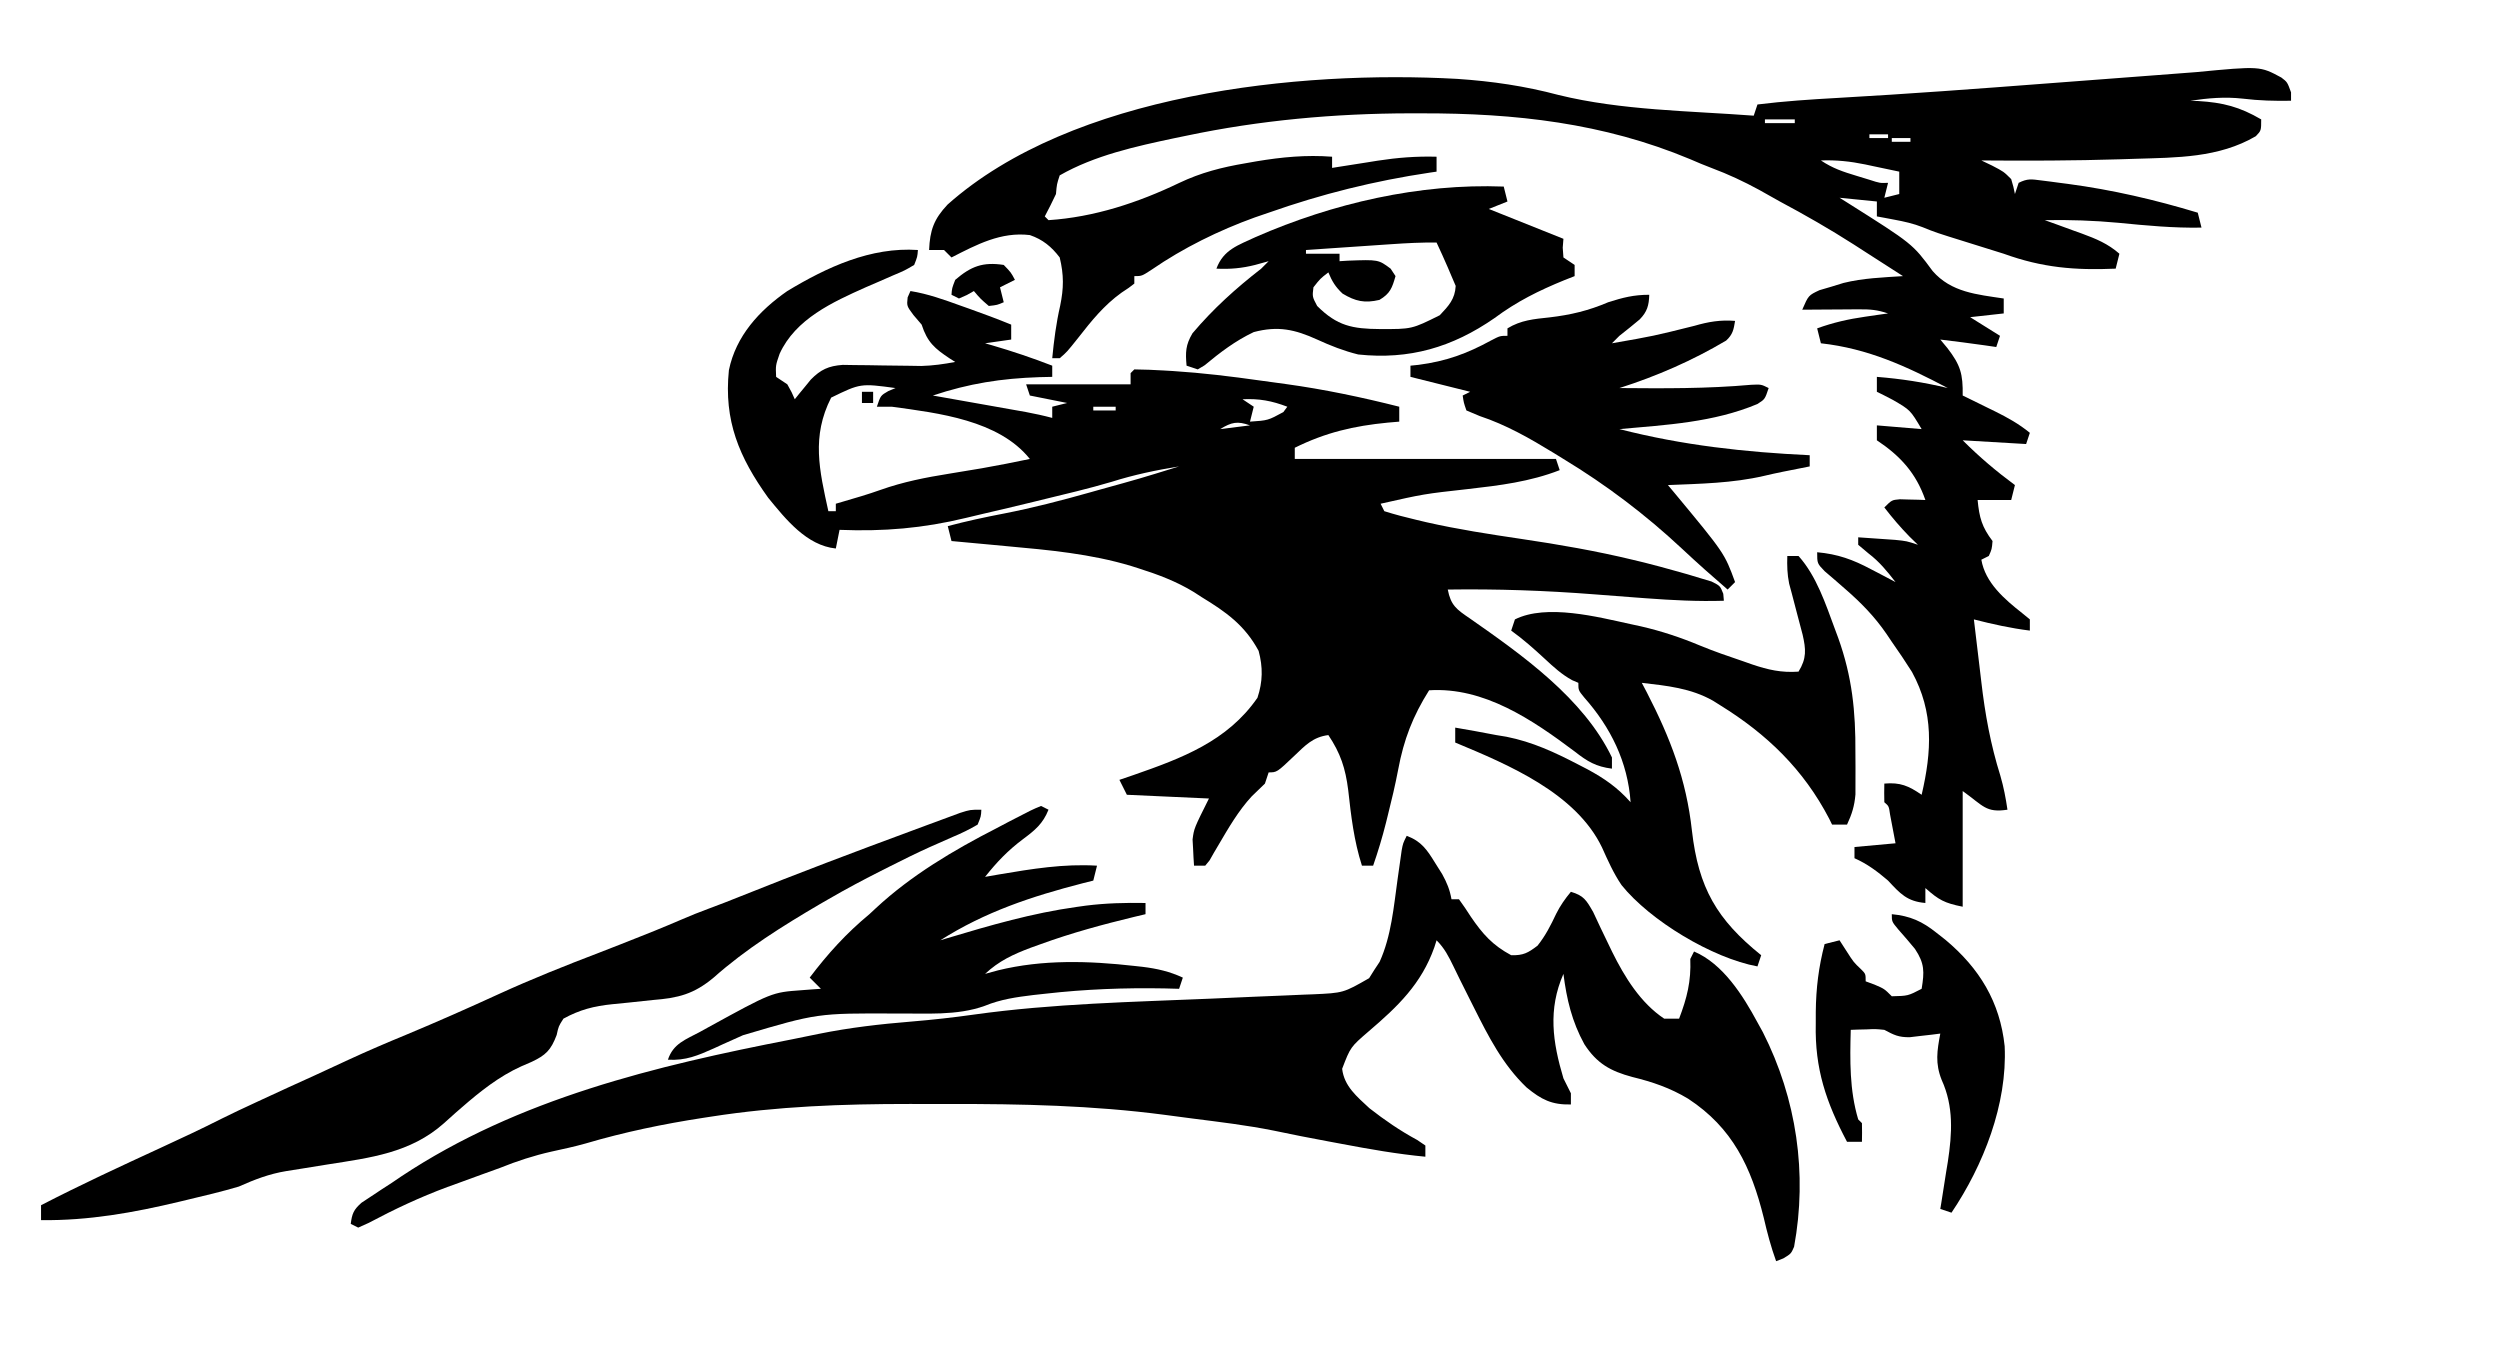 <?xml version="1.0" encoding="UTF-8"?>
<svg version="1.1" xmlns="http://www.w3.org/2000/svg" width="670" height="364">
<path d="M0 0 C-0.137 1.82 -0.137 1.82 -1 4 C-3.52 5.492 -3.52 5.492 -6.812 6.875 C-7.989 7.391 -9.166 7.906 -10.379 8.438 C-11.574 8.953 -12.769 9.469 -14 10 C-22.859 13.961 -32.809 18.478 -37.062 27.812 C-38.141 30.926 -38.141 30.926 -38 34 C-37.01 34.66 -36.02 35.32 -35 36 C-33.812 38.125 -33.812 38.125 -33 40 C-32.613 39.518 -32.227 39.036 -31.828 38.539 C-31.307 37.907 -30.787 37.276 -30.25 36.625 C-29.74 35.999 -29.229 35.372 -28.703 34.727 C-26.049 32.036 -23.958 31.071 -20.163 30.789 C-18.555 30.814 -18.555 30.814 -16.914 30.84 C-15.736 30.851 -14.558 30.862 -13.344 30.873 C-12.117 30.894 -10.889 30.916 -9.625 30.938 C-7.201 30.972 -4.776 31.002 -2.352 31.027 C-1.277 31.045 -0.203 31.063 0.904 31.082 C4.025 30.999 6.937 30.586 10 30 C9.277 29.546 9.277 29.546 8.539 29.082 C4.494 26.399 2.536 24.725 1 20 C0.278 19.154 -0.444 18.309 -1.188 17.438 C-3 15 -3 15 -2.75 12.688 C-2.502 12.131 -2.255 11.574 -2 11 C2.707 11.756 7.033 13.329 11.5 14.938 C12.62 15.335 12.62 15.335 13.762 15.74 C17.539 17.088 21.289 18.476 25 20 C25 21.32 25 22.64 25 24 C22.69 24.33 20.38 24.66 18 25 C18.629 25.182 19.258 25.364 19.906 25.551 C25.371 27.156 30.692 28.936 36 31 C36 31.99 36 32.98 36 34 C34.295 34.039 34.295 34.039 32.555 34.078 C22.384 34.415 13.697 35.768 4 39 C4.827 39.146 5.655 39.292 6.507 39.443 C9.586 39.988 12.665 40.534 15.743 41.081 C17.074 41.317 18.405 41.553 19.735 41.788 C21.652 42.127 23.568 42.468 25.484 42.809 C26.636 43.013 27.789 43.217 28.976 43.427 C31.349 43.877 33.668 44.377 36 45 C36 44.01 36 43.02 36 42 C37.32 41.67 38.64 41.34 40 41 C36.7 40.34 33.4 39.68 30 39 C29.67 38.01 29.34 37.02 29 36 C38.24 36 47.48 36 57 36 C57 35.01 57 34.02 57 33 C57.33 32.67 57.66 32.34 58 32 C60.661 32.031 63.28 32.132 65.934 32.293 C66.741 32.34 67.548 32.388 68.38 32.437 C76.238 32.943 84.012 33.88 91.805 34.992 C94.064 35.313 96.326 35.617 98.588 35.92 C108.892 37.34 118.918 39.452 129 42 C129 43.32 129 44.64 129 46 C127.984 46.086 126.968 46.173 125.922 46.262 C116.849 47.148 109.264 48.899 101 53 C101 53.99 101 54.98 101 56 C124.1 56 147.2 56 171 56 C171.33 56.99 171.66 57.98 172 59 C163.987 62.115 155.919 63.095 147.438 64.062 C135.6 65.38 135.6 65.38 124 68 C124.33 68.66 124.66 69.32 125 70 C127.857 70.892 130.653 71.635 133.562 72.312 C134.48 72.53 135.397 72.747 136.343 72.971 C144.749 74.876 153.229 76.177 161.75 77.438 C171.847 78.933 181.82 80.662 191.75 83.062 C192.718 83.296 193.686 83.529 194.683 83.769 C197.47 84.469 200.235 85.218 203 86 C204.648 86.462 204.648 86.462 206.33 86.933 C207.423 87.263 208.515 87.593 209.641 87.934 C210.641 88.232 211.642 88.53 212.673 88.838 C215 90 215 90 215.835 92.129 C215.889 92.747 215.944 93.364 216 94 C209.042 94.22 202.158 93.858 195.223 93.344 C193.877 93.244 193.877 93.244 192.505 93.142 C188.762 92.861 185.019 92.575 181.276 92.282 C168.154 91.262 155.162 90.807 142 91 C142.823 95.244 144.346 96.312 147.938 98.75 C161.966 108.555 178.405 120.177 186 136 C186 136.99 186 137.98 186 139 C181.741 138.461 179.413 137.075 176.062 134.438 C164.682 125.894 151.682 117.053 137 118 C132.641 124.912 130.21 131.208 128.715 139.23 C127.931 143.364 126.965 147.422 125.938 151.5 C125.775 152.158 125.612 152.817 125.445 153.495 C124.465 157.396 123.319 161.201 122 165 C121.01 165 120.02 165 119 165 C116.86 158.341 116.085 151.673 115.32 144.738 C114.578 138.892 113.28 134.914 110 130 C105.87 130.528 103.818 132.756 100.875 135.562 C96.209 140 96.209 140 94 140 C93.67 140.99 93.34 141.98 93 143 C91.822 144.145 90.642 145.288 89.457 146.426 C85.919 150.248 83.244 154.884 80.613 159.359 C80.184 160.086 79.755 160.813 79.312 161.562 C78.937 162.224 78.562 162.885 78.176 163.566 C77.594 164.276 77.594 164.276 77 165 C76.01 165 75.02 165 74 165 C73.889 163.502 73.813 162.001 73.75 160.5 C73.704 159.665 73.657 158.829 73.609 157.969 C74 155 74 155 78 147 C70.74 146.67 63.48 146.34 56 146 C55.34 144.68 54.68 143.36 54 142 C55.866 141.364 55.866 141.364 57.77 140.715 C70.658 136.218 82.918 131.692 91 120 C92.43 115.709 92.488 111.818 91.312 107.438 C87.609 100.56 82.543 96.98 76 93 C75.334 92.567 74.667 92.134 73.98 91.688 C69.279 88.811 64.363 86.973 59.125 85.312 C58.489 85.11 57.854 84.908 57.199 84.699 C46.305 81.412 35.093 80.402 23.812 79.375 C22.369 79.24 20.926 79.105 19.482 78.969 C15.989 78.641 12.495 78.319 9 78 C8.67 76.68 8.34 75.36 8 74 C12.993 72.675 17.989 71.6 23.062 70.625 C30.81 69.109 38.403 67.143 46 65 C46.877 64.753 47.754 64.506 48.657 64.251 C59.378 61.29 59.378 61.29 70 58 C63.837 58.996 57.916 60.236 51.964 62.117 C45.708 63.98 39.339 65.448 33 67 C32.275 67.178 31.55 67.356 30.803 67.539 C26.343 68.629 21.876 69.688 17.401 70.72 C15.885 71.073 14.372 71.433 12.86 71.802 C1.406 74.586 -9.221 75.471 -21 75 C-21.33 76.65 -21.66 78.3 -22 80 C-29.812 79.196 -35.4 72.182 -40.129 66.395 C-47.912 55.551 -52.044 45.746 -50.656 32.211 C-48.784 23.05 -42.512 16.214 -35 11 C-24.401 4.607 -12.641 -0.862 0 0 Z M-23.25 39.562 C-28.565 50.002 -26.411 58.998 -24 70 C-23.34 70 -22.68 70 -22 70 C-22 69.34 -22 68.68 -22 68 C-21.383 67.818 -20.765 67.636 -20.129 67.449 C-19.282 67.198 -18.435 66.946 -17.562 66.688 C-16.739 66.444 -15.915 66.2 -15.066 65.949 C-13.384 65.428 -11.704 64.894 -10.046 64.298 C-3.968 62.138 2.078 60.958 8.438 59.938 C10.395 59.615 12.352 59.29 14.309 58.965 C15.251 58.809 16.193 58.653 17.164 58.492 C21.46 57.747 25.731 56.885 30 56 C21.667 45.583 5.505 43.714 -7 42 C-8.32 42 -9.64 42 -11 42 C-10 39 -10 39 -7.938 37.812 C-6.978 37.41 -6.978 37.41 -6 37 C-15.383 35.731 -15.383 35.731 -23.25 39.562 Z M87 40 C88.485 40.99 88.485 40.99 90 42 C89.67 43.32 89.34 44.64 89 46 C93.822 45.675 93.822 45.675 97.938 43.438 C98.288 42.963 98.639 42.489 99 42 C94.823 40.409 91.468 39.787 87 40 Z M47 42 C47 42.33 47 42.66 47 43 C48.98 43 50.96 43 53 43 C53 42.67 53 42.34 53 42 C51.02 42 49.04 42 47 42 Z M81 48 C83.64 47.67 86.28 47.34 89 47 C85.597 45.785 84.067 46.138 81 48 Z M75 55 C79 56 79 56 79 56 Z " fill="#000000" transform="translate(246,67)"/>
<path d="M0 0 C1.602 1.223 1.602 1.223 2.602 3.973 C2.602 4.715 2.602 5.458 2.602 6.223 C-1.786 6.304 -5.978 6.192 -10.336 5.66 C-15.205 5.117 -19.558 5.52 -24.398 6.223 C-23.347 6.261 -23.347 6.261 -22.273 6.301 C-15.64 6.697 -11.136 7.867 -5.398 11.223 C-5.398 14.223 -5.398 14.223 -6.836 15.723 C-16.798 21.554 -28.069 21.44 -39.273 21.785 C-40.587 21.828 -41.9 21.87 -43.252 21.914 C-55.634 22.295 -68.012 22.331 -80.398 22.223 C-79.45 22.676 -78.501 23.13 -77.523 23.598 C-74.398 25.223 -74.398 25.223 -72.398 27.223 C-71.773 29.348 -71.773 29.348 -71.398 31.223 C-71.068 30.233 -70.738 29.243 -70.398 28.223 C-67.99 27.019 -66.973 27.246 -64.332 27.582 C-63.525 27.683 -62.718 27.784 -61.886 27.889 C-60.655 28.054 -60.655 28.054 -59.398 28.223 C-58.297 28.365 -58.297 28.365 -57.172 28.51 C-45.26 30.103 -33.896 32.747 -22.398 36.223 C-22.068 37.543 -21.738 38.863 -21.398 40.223 C-28.882 40.365 -36.205 39.666 -43.646 38.934 C-50.252 38.317 -56.765 38.106 -63.398 38.223 C-62.29 38.621 -61.181 39.019 -60.039 39.43 C-58.575 39.964 -57.112 40.5 -55.648 41.035 C-54.919 41.296 -54.189 41.557 -53.438 41.826 C-49.658 43.218 -46.473 44.528 -43.398 47.223 C-43.728 48.543 -44.058 49.863 -44.398 51.223 C-55.314 51.693 -64.025 50.978 -74.398 47.223 C-77.724 46.156 -81.062 45.13 -84.398 44.098 C-92.638 41.532 -92.638 41.532 -96.129 40.113 C-98.641 39.128 -101.061 38.592 -103.711 38.098 C-104.594 37.93 -105.477 37.763 -106.387 37.59 C-107.051 37.469 -107.714 37.347 -108.398 37.223 C-108.398 35.903 -108.398 34.583 -108.398 33.223 C-111.698 32.893 -114.998 32.563 -118.398 32.223 C-117.686 32.67 -116.973 33.117 -116.238 33.578 C-98.839 44.561 -98.839 44.561 -93.461 51.848 C-88.475 57.589 -81.544 58.142 -74.398 59.223 C-74.398 60.543 -74.398 61.863 -74.398 63.223 C-77.368 63.553 -80.338 63.883 -83.398 64.223 C-80.758 65.873 -78.118 67.523 -75.398 69.223 C-75.728 70.213 -76.058 71.203 -76.398 72.223 C-77.388 72.078 -78.378 71.934 -79.398 71.785 C-83.393 71.213 -87.394 70.714 -91.398 70.223 C-90.78 70.965 -90.161 71.708 -89.523 72.473 C-85.985 77.052 -85.304 79.425 -85.398 85.223 C-83.952 85.928 -83.952 85.928 -82.477 86.648 C-81.2 87.277 -79.924 87.906 -78.648 88.535 C-78.014 88.844 -77.38 89.153 -76.727 89.471 C-73.367 91.133 -70.3 92.841 -67.398 95.223 C-67.728 96.213 -68.058 97.203 -68.398 98.223 C-74.008 97.893 -79.618 97.563 -85.398 97.223 C-80.931 101.69 -76.45 105.481 -71.398 109.223 C-71.728 110.543 -72.058 111.863 -72.398 113.223 C-75.368 113.223 -78.338 113.223 -81.398 113.223 C-80.942 117.969 -80.238 120.48 -77.398 124.223 C-77.586 126.41 -77.586 126.41 -78.398 128.223 C-79.058 128.553 -79.718 128.883 -80.398 129.223 C-79.351 135.395 -74.196 139.808 -69.461 143.535 C-68.78 144.092 -68.1 144.649 -67.398 145.223 C-67.398 146.213 -67.398 147.203 -67.398 148.223 C-72.537 147.58 -77.382 146.508 -82.398 145.223 C-81.917 149.383 -81.42 153.541 -80.909 157.698 C-80.738 159.106 -80.572 160.514 -80.409 161.922 C-79.401 170.63 -77.922 178.763 -75.292 187.15 C-74.415 190.167 -73.852 193.116 -73.398 196.223 C-79.203 197.102 -79.842 195.192 -85.398 191.223 C-85.398 201.453 -85.398 211.683 -85.398 222.223 C-90.32 221.238 -91.804 220.406 -95.398 217.223 C-95.398 218.543 -95.398 219.863 -95.398 221.223 C-100.292 220.803 -102.129 218.737 -105.398 215.223 C-108.27 212.771 -110.943 210.758 -114.398 209.223 C-114.398 208.233 -114.398 207.243 -114.398 206.223 C-110.768 205.893 -107.138 205.563 -103.398 205.223 C-103.708 203.593 -104.017 201.964 -104.336 200.285 C-104.51 199.369 -104.684 198.452 -104.863 197.508 C-105.176 195.27 -105.176 195.27 -106.398 194.223 C-106.439 192.556 -106.441 190.889 -106.398 189.223 C-102.125 188.856 -99.91 189.815 -96.398 192.223 C-93.685 180.617 -93.079 170.136 -98.98 159.324 C-100.715 156.566 -102.523 153.887 -104.398 151.223 C-104.857 150.539 -105.316 149.856 -105.789 149.152 C-108.997 144.462 -112.658 140.733 -116.938 137.02 C-117.853 136.22 -118.768 135.421 -119.711 134.598 C-120.594 133.842 -121.477 133.087 -122.387 132.309 C-124.398 130.223 -124.398 130.223 -124.398 127.223 C-118.865 127.728 -114.838 129.179 -109.961 131.785 C-109.325 132.115 -108.689 132.444 -108.033 132.783 C-106.483 133.587 -104.94 134.404 -103.398 135.223 C-105.63 132.326 -107.733 129.751 -110.648 127.535 C-112.01 126.39 -112.01 126.39 -113.398 125.223 C-113.398 124.563 -113.398 123.903 -113.398 123.223 C-111.294 123.364 -109.19 123.511 -107.086 123.66 C-105.328 123.782 -105.328 123.782 -103.535 123.906 C-100.398 124.223 -100.398 124.223 -97.398 125.223 C-98.141 124.501 -98.883 123.779 -99.648 123.035 C-102.091 120.537 -104.267 117.986 -106.398 115.223 C-104.398 113.223 -104.398 113.223 -102.234 113.027 C-101.422 113.051 -100.61 113.074 -99.773 113.098 C-98.956 113.116 -98.139 113.134 -97.297 113.152 C-96.67 113.176 -96.044 113.199 -95.398 113.223 C-97.897 106.022 -102.072 101.441 -108.398 97.223 C-108.398 95.903 -108.398 94.583 -108.398 93.223 C-102.458 93.718 -102.458 93.718 -96.398 94.223 C-99.437 89.107 -99.437 89.107 -104.086 86.41 C-104.894 85.991 -105.702 85.572 -106.535 85.141 C-107.15 84.838 -107.765 84.535 -108.398 84.223 C-108.398 82.903 -108.398 81.583 -108.398 80.223 C-101.9 80.738 -95.736 81.689 -89.398 83.223 C-100.488 77.365 -110.79 72.624 -123.398 71.223 C-123.728 69.903 -124.058 68.583 -124.398 67.223 C-120.117 65.674 -116.028 64.741 -111.523 64.098 C-110.371 63.93 -109.219 63.763 -108.031 63.59 C-107.162 63.469 -106.294 63.347 -105.398 63.223 C-108.281 62.262 -110.075 62.106 -113.066 62.125 C-113.959 62.128 -114.852 62.131 -115.771 62.135 C-116.7 62.143 -117.629 62.152 -118.586 62.16 C-119.526 62.165 -120.467 62.169 -121.436 62.174 C-123.757 62.186 -126.077 62.202 -128.398 62.223 C-126.726 58.376 -126.726 58.376 -123.781 56.992 C-122.706 56.676 -121.631 56.361 -120.523 56.035 C-119.474 55.712 -118.425 55.388 -117.344 55.055 C-112.133 53.761 -106.738 53.571 -101.398 53.223 C-104.832 51.008 -108.271 48.802 -111.711 46.598 C-112.668 45.98 -113.625 45.363 -114.611 44.727 C-121.066 40.597 -127.639 36.828 -134.398 33.223 C-136.253 32.181 -138.107 31.139 -139.961 30.098 C-144.096 27.85 -148.217 25.921 -152.625 24.273 C-154.579 23.533 -156.51 22.733 -158.422 21.891 C-181.709 12.149 -205.39 9.557 -230.398 9.598 C-231.454 9.597 -232.511 9.596 -233.599 9.595 C-253.708 9.641 -273.763 11.445 -293.461 15.598 C-294.486 15.808 -295.51 16.019 -296.566 16.236 C-307.039 18.457 -318.032 20.868 -327.398 26.223 C-328.168 28.568 -328.168 28.568 -328.398 31.223 C-329.352 33.245 -330.344 35.251 -331.398 37.223 C-330.903 37.718 -330.903 37.718 -330.398 38.223 C-318.208 37.436 -306.357 33.531 -295.377 28.25 C-289.551 25.478 -283.934 24.049 -277.586 22.973 C-276.624 22.803 -275.662 22.633 -274.671 22.458 C-267.846 21.313 -261.324 20.697 -254.398 21.223 C-254.398 22.213 -254.398 23.203 -254.398 24.223 C-253.834 24.132 -253.271 24.041 -252.689 23.947 C-250.093 23.533 -247.496 23.128 -244.898 22.723 C-244.012 22.58 -243.125 22.436 -242.211 22.289 C-236.868 21.464 -231.804 21.071 -226.398 21.223 C-226.398 22.543 -226.398 23.863 -226.398 25.223 C-226.98 25.307 -227.561 25.392 -228.161 25.479 C-243.121 27.714 -257.139 31.197 -271.398 36.223 C-272.632 36.645 -273.866 37.068 -275.137 37.504 C-284.77 40.986 -294.263 45.653 -302.715 51.469 C-305.398 53.223 -305.398 53.223 -307.398 53.223 C-307.398 53.883 -307.398 54.543 -307.398 55.223 C-308.832 56.344 -308.832 56.344 -310.836 57.66 C-315.543 61.044 -318.866 65.189 -322.418 69.734 C-325.474 73.574 -325.474 73.574 -327.398 75.223 C-328.058 75.223 -328.718 75.223 -329.398 75.223 C-328.935 70.436 -328.349 65.848 -327.273 61.16 C-326.305 56.441 -326.263 52.926 -327.398 48.223 C-329.616 45.317 -331.935 43.41 -335.398 42.223 C-343.146 41.293 -349.665 44.786 -356.398 48.223 C-357.058 47.563 -357.718 46.903 -358.398 46.223 C-359.718 46.223 -361.038 46.223 -362.398 46.223 C-362.182 40.913 -361.101 37.925 -357.445 34.043 C-323.981 4.283 -263.396 -2.004 -220.872 0.363 C-211.525 0.991 -202.733 2.272 -193.684 4.684 C-176.866 8.816 -158.586 8.927 -141.398 10.223 C-141.068 9.233 -140.738 8.243 -140.398 7.223 C-133.268 6.339 -126.148 5.869 -118.975 5.468 C-100.127 4.406 -81.308 3.004 -62.486 1.563 C-58.018 1.221 -53.55 0.884 -49.082 0.548 C-45.59 0.285 -42.097 0.019 -38.605 -0.247 C-36.955 -0.373 -35.305 -0.498 -33.655 -0.622 C-31.372 -0.793 -29.09 -0.969 -26.808 -1.145 C-25.517 -1.243 -24.227 -1.341 -22.897 -1.443 C-5.727 -3.085 -5.727 -3.085 0 0 Z M-138.398 11.223 C-138.398 11.553 -138.398 11.883 -138.398 12.223 C-135.758 12.223 -133.118 12.223 -130.398 12.223 C-130.398 11.893 -130.398 11.563 -130.398 11.223 C-133.038 11.223 -135.678 11.223 -138.398 11.223 Z M-110.398 15.223 C-110.398 15.553 -110.398 15.883 -110.398 16.223 C-108.748 16.223 -107.098 16.223 -105.398 16.223 C-105.398 15.893 -105.398 15.563 -105.398 15.223 C-107.048 15.223 -108.698 15.223 -110.398 15.223 Z M-104.398 16.223 C-104.398 16.553 -104.398 16.883 -104.398 17.223 C-102.748 17.223 -101.098 17.223 -99.398 17.223 C-99.398 16.893 -99.398 16.563 -99.398 16.223 C-101.048 16.223 -102.698 16.223 -104.398 16.223 Z M-99.398 17.223 C-95.398 18.223 -95.398 18.223 -95.398 18.223 Z M-94.398 18.223 C-90.398 19.223 -90.398 19.223 -90.398 19.223 Z M-123.398 22.223 C-120.209 24.349 -117.494 25.244 -113.836 26.348 C-112.68 26.701 -111.523 27.054 -110.332 27.418 C-107.584 28.311 -107.584 28.311 -105.398 28.223 C-105.728 29.543 -106.058 30.863 -106.398 32.223 C-105.078 31.893 -103.758 31.563 -102.398 31.223 C-102.398 29.243 -102.398 27.263 -102.398 25.223 C-104.772 24.715 -107.147 24.217 -109.523 23.723 C-110.189 23.58 -110.854 23.436 -111.539 23.289 C-115.559 22.461 -119.297 22.069 -123.398 22.223 Z " fill="#000000" transform="translate(611.398,20.777)"/>
<path d="M0 0 C4.002 1.502 5.478 3.799 7.688 7.375 C8.289 8.331 8.891 9.288 9.512 10.273 C10.782 12.6 11.541 14.415 12 17 C12.66 17 13.32 17 14 17 C15.12 18.522 16.171 20.095 17.188 21.688 C20.375 26.353 23.008 29.319 28 32 C31.265 32.076 32.484 31.391 35.062 29.438 C37.211 26.735 38.583 24.015 40.051 20.906 C41.136 18.728 42.443 16.868 44 15 C47.46 16.033 48.122 17.212 49.965 20.414 C50.633 21.813 51.29 23.217 51.938 24.625 C52.638 26.085 53.341 27.543 54.047 29 C54.551 30.044 54.551 30.044 55.064 31.109 C58.405 37.861 62.658 44.772 69 49 C70.32 49 71.64 49 73 49 C75.109 43.465 76.245 39.002 76 33 C76.33 32.34 76.66 31.68 77 31 C84.762 34.285 90.113 42.791 94 50 C94.723 51.313 94.723 51.313 95.461 52.652 C104.494 70.466 107.43 90.539 103.813 110.144 C103 112 103 112 100.924 113.255 C100.289 113.501 99.654 113.747 99 114 C97.616 110.168 96.603 106.338 95.688 102.375 C92.307 88.75 87.338 78.274 75.438 70.465 C70.597 67.556 65.881 65.96 60.438 64.625 C54.619 63.057 50.965 61.035 47.602 55.84 C44.28 49.782 42.868 43.818 42 37 C37.827 46.549 39.086 55.23 42 65 C42.652 66.341 43.314 67.677 44 69 C44 69.99 44 70.98 44 72 C38.862 72.112 36.094 70.699 32.125 67.438 C25.71 61.295 21.943 53.848 18 46 C17.625 45.255 17.251 44.511 16.865 43.744 C13.953 37.935 13.953 37.935 12.562 35.052 C11.241 32.335 10.153 30.153 8 28 C7.804 28.617 7.608 29.235 7.406 29.871 C3.938 39.692 -2.393 45.739 -10.168 52.379 C-15.069 56.605 -15.069 56.605 -17.305 62.438 C-16.745 67.147 -13.348 69.872 -10 73 C-5.931 76.178 -1.742 79.061 2.805 81.512 C3.529 82.003 4.254 82.494 5 83 C5 83.99 5 84.98 5 86 C-2.571 85.281 -9.968 83.977 -17.438 82.562 C-19.183 82.237 -19.183 82.237 -20.963 81.904 C-25.875 80.984 -30.778 80.049 -35.664 79 C-42.841 77.556 -50.116 76.698 -57.373 75.768 C-59.902 75.442 -62.428 75.105 -64.955 74.768 C-84.168 72.252 -103.207 71.835 -122.571 71.87 C-126.127 71.875 -129.682 71.87 -133.238 71.863 C-151.157 71.856 -168.654 72.486 -186.375 75.25 C-187.444 75.413 -187.444 75.413 -188.534 75.58 C-199.252 77.226 -209.68 79.395 -220.086 82.461 C-223.092 83.308 -226.137 83.96 -229.188 84.625 C-234.004 85.712 -238.431 87.157 -243 89 C-244.727 89.63 -246.457 90.255 -248.188 90.875 C-250.125 91.582 -252.063 92.291 -254 93 C-255.024 93.37 -256.047 93.74 -257.102 94.121 C-264.446 96.846 -271.295 100.071 -278.199 103.742 C-279.123 104.157 -280.048 104.572 -281 105 C-281.66 104.67 -282.32 104.34 -283 104 C-282.651 101.239 -282.221 100.195 -280.102 98.324 C-279.284 97.784 -278.467 97.244 -277.625 96.688 C-276.712 96.082 -275.8 95.476 -274.859 94.852 C-273.916 94.241 -272.972 93.63 -272 93 C-271.16 92.43 -270.319 91.86 -269.453 91.273 C-238.069 70.446 -201.276 61.654 -164.841 54.56 C-162.429 54.085 -160.023 53.592 -157.617 53.086 C-149.307 51.397 -141.103 50.456 -132.657 49.769 C-127.036 49.305 -121.473 48.683 -115.889 47.894 C-94.838 44.958 -73.538 44.534 -52.325 43.63 C-48.481 43.464 -44.638 43.293 -40.794 43.122 C-38.053 43.002 -35.311 42.893 -32.569 42.785 C-30.879 42.711 -29.19 42.637 -27.5 42.562 C-26.362 42.522 -26.362 42.522 -25.201 42.48 C-16.981 42.11 -16.981 42.11 -10.074 38.152 C-9.617 37.421 -9.159 36.691 -8.688 35.938 C-8.217 35.225 -7.746 34.512 -7.262 33.777 C-4.122 26.867 -3.482 19.017 -2.438 11.562 C-2.189 9.793 -1.938 8.023 -1.684 6.254 C-1.576 5.484 -1.468 4.714 -1.357 3.92 C-1 2 -1 2 0 0 Z " fill="#000000" transform="translate(377,224)"/>
<path d="M0 0 C-0.09 1.797 -0.09 1.797 -1 4 C-3.2 5.282 -5.23 6.276 -7.562 7.25 C-8.932 7.855 -10.3 8.461 -11.668 9.07 C-12.38 9.384 -13.092 9.697 -13.826 10.021 C-17.39 11.626 -20.883 13.369 -24.375 15.125 C-25.051 15.465 -25.728 15.805 -26.425 16.155 C-31.355 18.647 -36.224 21.22 -41 24 C-41.737 24.424 -42.475 24.848 -43.234 25.285 C-53.217 31.141 -63.086 37.303 -71.75 45 C-77.063 49.433 -81.209 50.463 -88 51 C-90.164 51.217 -92.326 51.449 -94.488 51.69 C-95.957 51.851 -97.427 51.998 -98.899 52.129 C-103.789 52.624 -107.669 53.613 -112 56 C-113.302 58.039 -113.302 58.039 -113.812 60.375 C-115.346 64.422 -116.703 65.795 -120.625 67.625 C-121.508 68.007 -122.391 68.388 -123.301 68.781 C-129.222 71.455 -134.324 75.508 -139.203 79.754 C-139.76 80.238 -140.317 80.722 -140.891 81.22 C-141.969 82.166 -143.038 83.123 -144.095 84.092 C-153.033 91.999 -163.734 93.273 -175.125 95.062 C-177.419 95.427 -179.712 95.794 -182.003 96.173 C-183.419 96.407 -184.836 96.632 -186.254 96.848 C-190.876 97.607 -194.736 99.104 -199 101 C-203.58 102.367 -208.227 103.452 -212.875 104.562 C-213.519 104.718 -214.163 104.873 -214.827 105.032 C-227.202 107.995 -239.228 110.147 -252 110 C-252 108.68 -252 107.36 -252 106 C-241.467 100.555 -230.719 95.58 -219.952 90.62 C-214.515 88.112 -209.098 85.592 -203.758 82.883 C-200.764 81.379 -197.726 79.972 -194.688 78.562 C-194.038 78.26 -193.388 77.958 -192.719 77.647 C-188.071 75.487 -183.409 73.357 -178.738 71.246 C-175.671 69.85 -172.617 68.424 -169.562 67 C-164.499 64.659 -159.393 62.47 -154.234 60.348 C-145.839 56.85 -137.516 53.168 -129.25 49.375 C-120.446 45.354 -111.483 41.773 -102.441 38.324 C-98.658 36.868 -94.889 35.379 -91.125 33.875 C-89.334 33.16 -89.334 33.16 -87.508 32.43 C-85.091 31.445 -82.689 30.444 -80.293 29.41 C-77.934 28.4 -75.597 27.438 -73.188 26.562 C-70.262 25.484 -67.364 24.354 -64.473 23.188 C-49.268 17.091 -33.941 11.297 -18.575 5.619 C-17.238 5.125 -15.9 4.628 -14.564 4.13 C-12.692 3.434 -10.817 2.744 -8.941 2.055 C-7.866 1.657 -6.79 1.26 -5.682 0.851 C-3 0 -3 0 0 0 Z " fill="#000000" transform="translate(263,217)"/>
<path d="M0 0 C0.99 0 1.98 0 3 0 C7.848 5.419 10.257 12.844 12.75 19.562 C13.044 20.353 13.337 21.144 13.64 21.958 C17.382 32.406 18.317 41.623 18.25 52.75 C18.262 54.701 18.262 54.701 18.273 56.691 C18.271 57.943 18.268 59.195 18.266 60.484 C18.263 61.616 18.261 62.747 18.259 63.913 C18 67 17.31 69.212 16 72 C14.68 72 13.36 72 12 72 C11.743 71.478 11.487 70.956 11.223 70.418 C4.351 57.207 -5.478 47.736 -18 40 C-18.625 39.606 -19.25 39.211 -19.895 38.805 C-25.857 35.415 -32.267 34.78 -39 34 C-38.553 34.848 -38.105 35.696 -37.645 36.57 C-31.338 48.807 -27.071 59.887 -25.562 73.625 C-23.812 88.951 -18.886 97.44 -7 107 C-7.495 108.485 -7.495 108.485 -8 110 C-20.087 107.786 -36.813 97.703 -44.438 88.188 C-46.608 84.982 -48.1 81.586 -49.688 78.062 C-56.708 63.527 -74.717 55.951 -89 50 C-89 48.68 -89 47.36 -89 46 C-85.323 46.615 -81.662 47.301 -78 48 C-77.098 48.148 -76.195 48.296 -75.266 48.449 C-68.288 49.839 -62.33 52.612 -56.062 55.875 C-55.245 56.298 -54.428 56.721 -53.586 57.156 C-48.996 59.63 -45.465 62.094 -42 66 C-42.754 55.197 -47.323 45.947 -54.426 37.926 C-56 36 -56 36 -56 34 C-56.557 33.762 -57.114 33.523 -57.688 33.277 C-60.523 31.711 -62.627 29.765 -65 27.562 C-67.906 24.873 -70.785 22.314 -74 20 C-73.67 19.01 -73.34 18.02 -73 17 C-64.527 12.763 -50.756 16.358 -42.062 18.25 C-41.117 18.454 -40.171 18.659 -39.197 18.87 C-33.712 20.141 -28.61 21.83 -23.418 24.001 C-19.585 25.585 -15.677 26.923 -11.75 28.25 C-10.987 28.518 -10.224 28.786 -9.438 29.062 C-5.146 30.513 -1.595 31.322 3 31 C5.214 27.446 4.995 25.007 4.102 21.094 C3.624 19.225 3.132 17.361 2.625 15.5 C2.133 13.637 1.646 11.772 1.164 9.906 C0.942 9.084 0.72 8.263 0.491 7.416 C-0.024 4.882 -0.086 2.578 0 0 Z " fill="#000000" transform="translate(479,149)"/>
<path d="M0 0 C-0.084 2.851 -0.549 4.537 -2.555 6.598 C-4.341 8.106 -6.164 9.554 -8 11 C-8.66 11.66 -9.32 12.32 -10 13 C1.15 11.053 1.15 11.053 12.125 8.312 C15.859 7.231 19.077 6.682 23 7 C22.626 9.332 22.38 10.652 20.609 12.273 C11.525 17.655 2.044 21.792 -8 25 C3.816 25.1 15.555 25.18 27.332 24.121 C30 24 30 24 32 25 C31 28 31 28 28.973 29.281 C17.189 34.216 4.611 34.866 -8 36 C8.943 40.342 25.547 42.175 43 43 C43 43.99 43 44.98 43 46 C40.607 46.479 38.215 46.956 35.82 47.426 C34.122 47.772 32.427 48.138 30.742 48.543 C22.281 50.503 13.646 50.642 5 51 C5.568 51.678 6.137 52.356 6.723 53.055 C20.171 69.264 20.171 69.264 23 77 C22.34 77.66 21.68 78.32 21 79 C16.863 75.435 12.791 71.815 8.805 68.08 C-1.026 58.908 -11.484 50.975 -23 44 C-23.866 43.465 -24.733 42.93 -25.625 42.379 C-32.017 38.471 -38.312 34.867 -45.438 32.5 C-46.613 32.005 -47.789 31.51 -49 31 C-49.723 28.906 -49.723 28.906 -50 27 C-49.34 26.67 -48.68 26.34 -48 26 C-53.28 24.68 -58.56 23.36 -64 22 C-64 21.01 -64 20.02 -64 19 C-63.273 18.925 -62.546 18.85 -61.797 18.773 C-54.493 17.818 -48.853 15.783 -42.398 12.242 C-40 11 -40 11 -38 11 C-38 10.34 -38 9.68 -38 9 C-34.372 6.792 -30.931 6.507 -26.75 6.062 C-21.061 5.396 -16.265 4.256 -11 2 C-7.03 0.743 -4.178 0 0 0 Z " fill="#000000" transform="translate(442,79)"/>
<path d="M0 0 C0.99 0.495 0.99 0.495 2 1 C0.505 4.759 -1.604 6.479 -4.812 8.875 C-8.878 11.913 -11.865 15.048 -15 19 C-13.756 18.783 -12.512 18.567 -11.23 18.344 C-2.447 16.859 6.055 15.457 15 16 C14.67 17.32 14.34 18.64 14 20 C12.619 20.346 12.619 20.346 11.211 20.699 C-2.493 24.23 -14.985 28.364 -27 36 C-26.353 35.804 -25.705 35.607 -25.038 35.405 C-13.635 31.983 -2.312 28.709 9.5 27.062 C10.328 26.947 11.156 26.831 12.009 26.712 C17.37 26.037 22.598 25.908 28 26 C28 26.99 28 27.98 28 29 C26.476 29.364 26.476 29.364 24.922 29.734 C16.469 31.78 8.185 34.028 0 37 C-1.379 37.495 -1.379 37.495 -2.785 38 C-7.485 39.772 -11.269 41.518 -15 45 C-13.866 44.691 -12.731 44.381 -11.562 44.062 C0.466 41.103 12.828 41.495 25.062 42.875 C26.134 42.993 26.134 42.993 27.227 43.113 C31.101 43.592 34.455 44.355 38 46 C37.67 46.99 37.34 47.98 37 49 C35.07 48.948 35.07 48.948 33.102 48.895 C22.372 48.698 11.856 49.103 1.188 50.312 C0.11 50.43 -0.967 50.548 -2.078 50.669 C-6.653 51.227 -10.807 51.816 -15.082 53.566 C-22.557 56.278 -31.028 55.544 -38.875 55.625 C-59.921 55.532 -59.921 55.532 -79.875 61.438 C-81.685 62.249 -83.495 63.06 -85.305 63.871 C-86.48 64.411 -86.48 64.411 -87.679 64.963 C-91.995 66.892 -95.209 68.274 -100 68 C-98.554 63.663 -95.262 62.617 -91.438 60.562 C-90.746 60.18 -90.054 59.798 -89.342 59.404 C-72.115 49.948 -72.115 49.948 -64.188 49.375 C-63.212 49.3 -62.236 49.225 -61.23 49.148 C-60.494 49.099 -59.758 49.05 -59 49 C-59.99 48.01 -60.98 47.02 -62 46 C-57.145 39.582 -52.189 34.123 -46 29 C-45.421 28.461 -44.842 27.922 -44.246 27.367 C-34.815 18.608 -23.411 11.837 -12 6 C-10.38 5.143 -10.38 5.143 -8.727 4.27 C-2.438 1.006 -2.438 1.006 0 0 Z " fill="#000000" transform="translate(279,216)"/>
<path d="M0 0 C0.495 1.98 0.495 1.98 1 4 C-0.65 4.66 -2.3 5.32 -4 6 C-2.975 6.41 -1.95 6.82 -0.895 7.242 C4.737 9.495 10.368 11.747 16 14 C15.907 15.176 15.907 15.176 15.812 16.375 C15.874 17.241 15.936 18.108 16 19 C16.99 19.66 17.98 20.32 19 21 C19 21.99 19 22.98 19 24 C17.658 24.528 17.658 24.528 16.289 25.066 C9.395 27.882 3.513 30.793 -2.492 35.262 C-13.805 43.103 -25.324 46.455 -39 45 C-42.87 44.043 -46.382 42.661 -50 41 C-55.988 38.28 -60.499 37.281 -67 39 C-71.958 41.349 -75.982 44.439 -80.203 47.926 C-80.796 48.28 -81.389 48.635 -82 49 C-82.99 48.67 -83.98 48.34 -85 48 C-85.321 44.407 -85.277 42.469 -83.418 39.324 C-77.823 32.71 -71.828 27.311 -65 22 C-64.34 21.34 -63.68 20.68 -63 20 C-64.196 20.33 -65.392 20.66 -66.625 21 C-70.158 21.893 -73.341 22.183 -77 22 C-75.101 16.865 -71.158 15.726 -66.449 13.508 C-45.795 4.479 -22.619 -0.879 0 0 Z M-30.051 15.438 C-31.039 15.504 -31.039 15.504 -32.047 15.572 C-34.136 15.713 -36.224 15.857 -38.312 16 C-39.735 16.097 -41.158 16.193 -42.58 16.289 C-46.054 16.524 -49.527 16.762 -53 17 C-53 17.33 -53 17.66 -53 18 C-50.03 18 -47.06 18 -44 18 C-44 18.66 -44 19.32 -44 20 C-43.252 19.954 -42.505 19.907 -41.734 19.859 C-33.59 19.561 -33.59 19.561 -30.312 22 C-29.879 22.66 -29.446 23.32 -29 24 C-29.92 27.179 -30.414 28.652 -33.312 30.375 C-37.279 31.297 -39.713 30.772 -43.188 28.688 C-45.095 26.912 -46.01 25.392 -47 23 C-49.166 24.665 -49.166 24.665 -51 27 C-51.312 29.531 -51.312 29.531 -50 32 C-44.644 37.356 -40.522 38.139 -33.188 38.188 C-24.627 38.215 -24.627 38.215 -17.145 34.484 C-14.752 31.966 -13.061 30.159 -12.875 26.625 C-13.246 25.759 -13.617 24.892 -14 24 C-14.324 23.238 -14.647 22.476 -14.98 21.691 C-15.952 19.443 -16.961 17.218 -18 15 C-22.038 14.946 -26.023 15.163 -30.051 15.438 Z " fill="#000000" transform="translate(403,50)"/>
<path d="M0 0 C4.964 0.473 8.171 1.942 12 5 C12.789 5.62 13.578 6.24 14.391 6.879 C23.5 14.502 29.003 23.527 30.25 35.375 C30.991 50.932 24.548 67.301 16 80 C15.01 79.67 14.02 79.34 13 79 C13.144 78.124 13.144 78.124 13.291 77.231 C13.728 74.531 14.145 71.828 14.562 69.125 C14.714 68.207 14.865 67.289 15.021 66.344 C16.172 58.745 16.62 51.552 13.375 44.438 C11.587 39.969 12.127 36.64 13 32 C12.252 32.095 11.505 32.191 10.734 32.289 C9.75 32.4 8.765 32.511 7.75 32.625 C6.775 32.741 5.801 32.857 4.797 32.977 C1.78 33.002 0.602 32.385 -2 31 C-4.362 30.76 -4.362 30.76 -6.75 30.875 C-7.949 30.902 -7.949 30.902 -9.172 30.93 C-9.775 30.953 -10.378 30.976 -11 31 C-11.212 39.166 -11.357 47.103 -9 55 C-8.67 55.33 -8.34 55.66 -8 56 C-7.959 57.666 -7.957 59.334 -8 61 C-9.32 61 -10.64 61 -12 61 C-17.59 50.419 -20.654 41.452 -20.375 29.375 C-20.374 28.308 -20.372 27.24 -20.371 26.141 C-20.301 19.807 -19.606 14.127 -18 8 C-16.68 7.67 -15.36 7.34 -14 7 C-13.103 8.392 -13.103 8.392 -12.188 9.812 C-10.222 12.884 -10.222 12.884 -8.25 14.75 C-7 16 -7 16 -7 18 C-6.216 18.289 -5.433 18.578 -4.625 18.875 C-2 20 -2 20 0 22 C4.342 21.903 4.342 21.903 8 20 C8.746 15.442 8.815 13.226 6.215 9.316 C4.761 7.549 3.273 5.81 1.75 4.102 C0 2 0 2 0 0 Z " fill="#000000" transform="translate(507,245)"/>
<path d="M0 0 C1.938 2 1.938 2 3 4 C1.02 4.99 1.02 4.99 -1 6 C-0.67 7.32 -0.34 8.64 0 10 C-1.75 10.75 -1.75 10.75 -4 11 C-6.25 9.062 -6.25 9.062 -8 7 C-8.619 7.351 -9.238 7.701 -9.875 8.062 C-10.576 8.372 -11.277 8.681 -12 9 C-12.66 8.67 -13.32 8.34 -14 8 C-13.875 6.25 -13.875 6.25 -13 4 C-8.739 0.347 -5.593 -0.844 0 0 Z " fill="#000000" transform="translate(269,71)"/>
<path d="M0 0 C0.99 0 1.98 0 3 0 C3 0.99 3 1.98 3 3 C2.01 3 1.02 3 0 3 C0 2.01 0 1.02 0 0 Z " fill="#000000" transform="translate(231,105)"/>
</svg>
